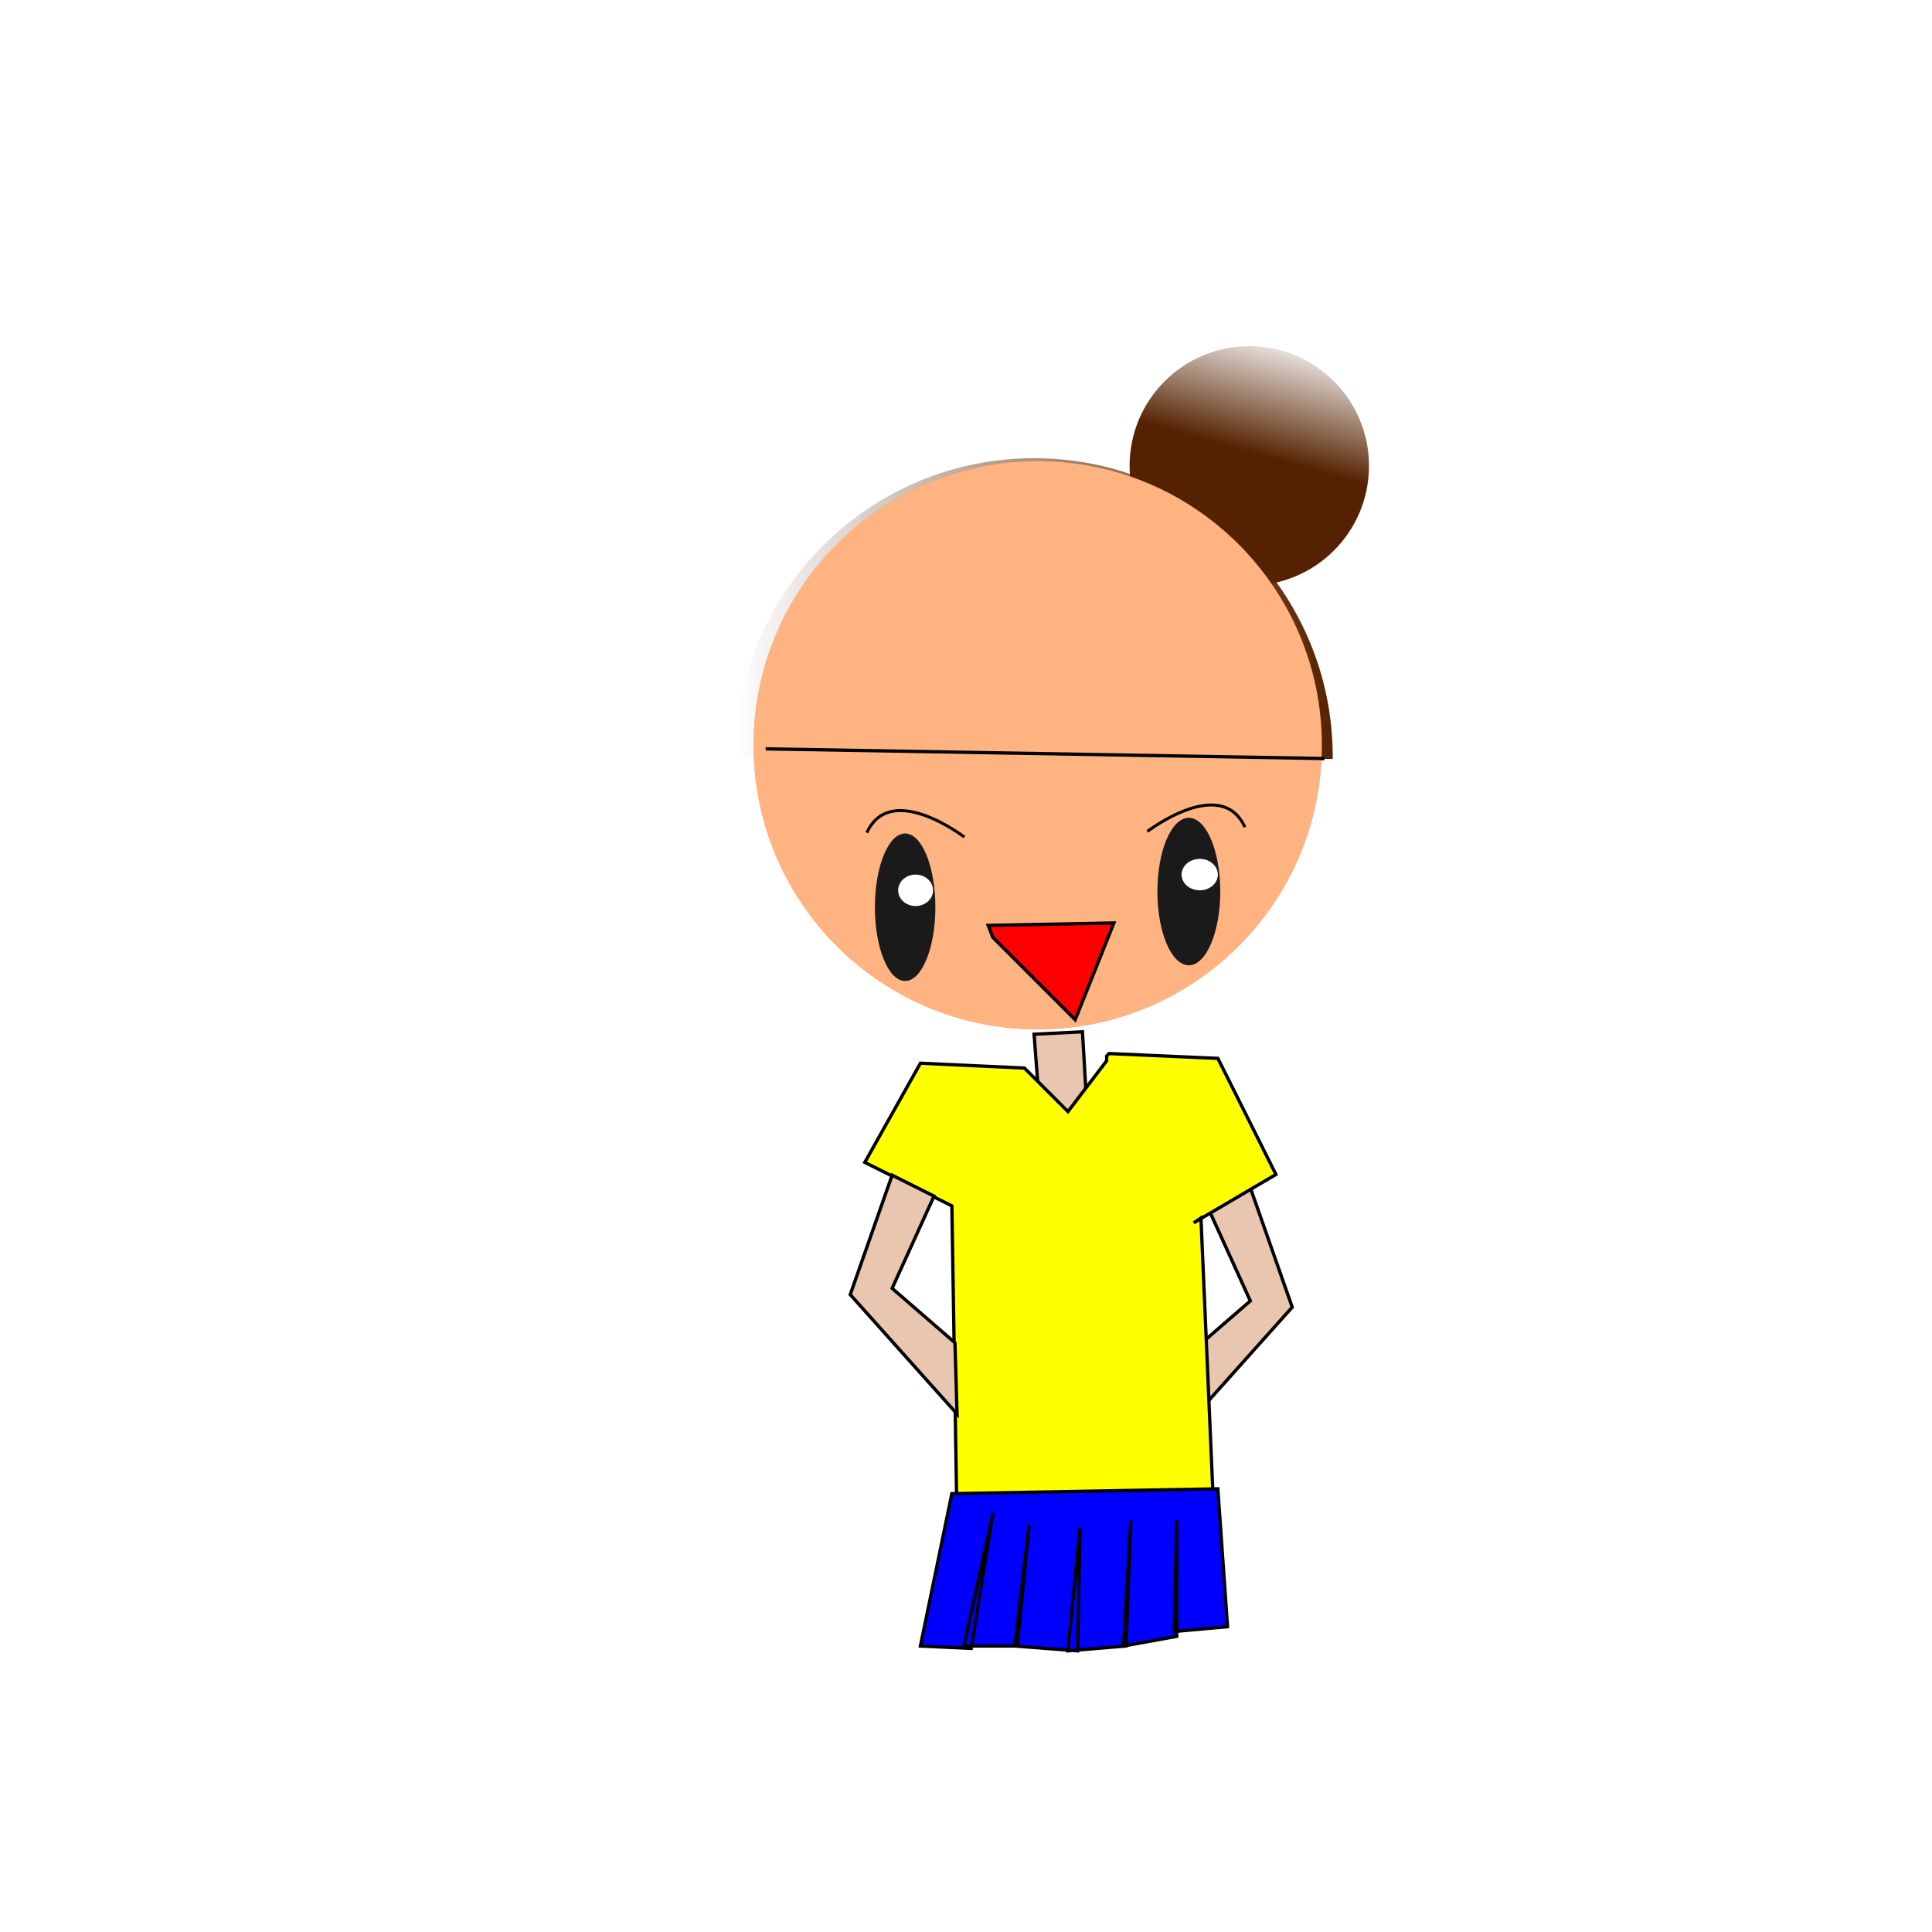 <svg:svg xmlns:dc="http://purl.org/dc/elements/1.1/" xmlns:ns1="http://www.w3.org/1999/xlink" xmlns:ns3="http://creativecommons.org/ns#" xmlns:rdf="http://www.w3.org/1999/02/22-rdf-syntax-ns#" xmlns:svg="http://www.w3.org/2000/svg" height="586.498" id="svg2" version="1.1" viewBox="-48.875 -85.35 586.498 586.498" width="586.498">
  <svg:defs id="defs4">
    <svg:linearGradient id="linearGradient4095">
      <svg:stop id="stop4097" offset="0" stop-color="#520" />
      <svg:stop id="stop4099" offset="1" stop-color="#520" stop-opacity="0" />
    </svg:linearGradient>
    <svg:linearGradient gradientUnits="userSpaceOnUse" id="linearGradient3156" x1="401.19" x2="411.47" y1="160.4" y2="123.7" ns1:href="#linearGradient4095" />
    <svg:linearGradient gradientUnits="userSpaceOnUse" id="linearGradient3158" x1="349.44" x2="530.76" y1="256.07" y2="256.07" ns1:href="#linearGradient4095" />
  </svg:defs>
  <svg:g id="layer1" transform="translate(0 -520.86)">
    <svg:use height="1052.362" id="use3534" transform="translate(-75.069 6675.2)" width="744.094" x="0" y="0" ns1:href="#path3486" />
    <svg:use height="1052.362" id="use3534-1" transform="translate(-75.069 6675.2)" width="744.094" x="0" y="0" ns1:href="#path3486" />
    <svg:path d="m444.14 221.7-31.343-17.558-35.093 7.692 7.013-35.235-18.16-30.998 35.677-4.218 23.87-26.85 15.037 32.628 32.912 14.404-26.384 24.383z" id="path4004" opacity="0" stroke-width="35.433" transform="translate(0 520.86)" />
    <svg:path d="m458.82 226.11-50.156-18.49-49.776 19.49 2.087-53.415-33.918-41.317 51.445-14.522 28.814-45.025 29.708 44.44 51.725 13.49-33.084 41.987z" id="path4006" opacity="0" stroke-width="35.433" transform="translate(0 520.86)" />
    <svg:g id="g3117" transform="translate(52.147 7.631)">
      <svg:g id="g3831" transform="translate(19.087 -16.15)">
        <svg:g id="g4112" transform="translate(-2.202 2.202)">
          <svg:path d="m422.85 160.4c0 20.069-16.269 36.338-36.338 36.338s-36.338-16.269-36.338-36.338 16.269-36.338 36.338-36.338 36.338 16.269 36.338 36.338z" fill="url(#linearGradient3156)" id="path3090-3" transform="translate(-125.17 422.86)" />
        </svg:g>
        <svg:path d="m290.71 193.44c0 47.639-38.619 86.258-86.258 86.258s-86.258-38.619-86.258-86.258 38.619-86.258 86.258-86.258 86.258 38.619 86.258 86.258z" fill="#ffb380" id="path2985" transform="translate(-9.543 476.82)" />
        <svg:path d="m112.32 671.36l169.58 2.936" fill="#1a1a1a" id="path3197" stroke="#000" stroke-width="1px" />
        <svg:path d="m343.56 604.55z" id="path3008" stroke="#000" stroke-width="1px" />
        <svg:path d="m530.76 211.06c0 50.072-40.591 90.663-90.663 90.663s-90.663-40.591-90.663-90.663c0-0.211 0.001-0.422 0.002-0.633l90.66 0.633z" fill="url(#linearGradient3158)" id="path3241-8" transform="matrix(-1 0 0 -1 633.9 884.85)" />
        <svg:path d="m228.19 696.44s22.369-17.176 29.606-1.321" fill="none" id="path3924" stroke="#000" stroke-width=".898px" />
        <svg:path d="m172.64 698.14s-22.369-17.176-29.606-1.321" fill="none" id="path3926-2" stroke="#000" stroke-width=".898px" />
        <svg:path d="m297.31 293.28c0 12.366-4.273 22.39-9.543 22.39s-9.543-10.025-9.543-22.39c0-12.366 4.273-22.39 9.543-22.39 5.271 0 9.543 10.025 9.543 22.39z" fill="#1a1a1a" id="path3960" transform="matrix(.962 0 0 1 -122.17 426.16)" />
        <svg:path d="m296.58 288.14c0 2.635-2.465 4.772-5.506 4.772s-5.506-2.136-5.506-4.772c0-2.635 2.465-4.772 5.506-4.772s5.506 2.136 5.506 4.772z" fill="#fff" id="path3962" transform="matrix(.962 0 0 1 -122.17 426.16)" />
        <svg:path d="m297.31 293.28c0 12.366-4.273 22.39-9.543 22.39s-9.543-10.025-9.543-22.39c0-12.366 4.273-22.39 9.543-22.39 5.271 0 9.543 10.025 9.543 22.39z" fill="#1a1a1a" id="path3960-1" transform="translate(-46.983 421.39)" />
        <svg:path d="m296.58 288.14c0 2.635-2.465 4.772-5.506 4.772s-5.506-2.136-5.506-4.772c0-2.635 2.465-4.772 5.506-4.772s5.506 2.136 5.506 4.772z" fill="#fff" id="path3962-2" transform="translate(-46.983 421.39)" />
        <svg:path d="m179.86 724.95 38.174-0.734-11.746 29.364-24.96-24.96z" fill="#f00" id="path4103" stroke="#000" stroke-width="1px" />
        <svg:path d="m372.93 207.02-23.375-19.226-27.832 11.89 11.062-28.172-19.909-22.796 30.211 1.815 15.528-25.979 7.61 29.293 29.506 6.74-25.508 16.289z" id="path3023" opacity="0" stroke-width=".71" transform="translate(0 520.86)" />
        <svg:path d="m368.52 179.86-40.12-22.616-38.555 25.192 9.112-45.145-35.873-28.883 45.752-5.285 16.384-43.043 19.164 41.879 45.999 2.281-33.907 31.168z" id="path3795" opacity="0" stroke-width="3.012" transform="translate(0 520.86)" />
        <svg:g id="g3799" transform="translate(-2.202 2.202)">
          <svg:path d="m422.85 160.4c0 20.069-16.269 36.338-36.338 36.338s-36.338-16.269-36.338-36.338 16.269-36.338 36.338-36.338 36.338 16.269 36.338 36.338z" fill="url(#linearGradient3156)" id="path3801" transform="translate(-125.17 422.86)" />
        </svg:g>
        <svg:path d="m290.71 193.44c0 47.639-38.619 86.258-86.258 86.258s-86.258-38.619-86.258-86.258 38.619-86.258 86.258-86.258 86.258 38.619 86.258 86.258z" fill="#ffb380" id="path3803" transform="translate(-9.543 476.82)" />
        <svg:path d="m112.32 671.36l169.58 2.936" fill="#1a1a1a" id="path3805" stroke="#000" stroke-width="1px" />
        <svg:path d="m343.56 604.55z" id="path3807" stroke="#000" stroke-width="1px" />
        <svg:path d="m530.76 211.06c0 50.072-40.591 90.663-90.663 90.663s-90.663-40.591-90.663-90.663c0-0.211 0.001-0.422 0.002-0.633l90.66 0.633z" fill="url(#linearGradient3158)" id="path3809" transform="matrix(-1 0 0 -1 635.37 884.85)" />
        <svg:path d="m228.19 696.44s22.369-17.176 29.606-1.321" fill="none" id="path3811" stroke="#000" stroke-width=".898px" />
        <svg:path d="m172.64 698.14s-22.369-17.176-29.606-1.321" fill="none" id="path3813" stroke="#000" stroke-width=".898px" />
        <svg:path d="m297.31 293.28c0 12.366-4.273 22.39-9.543 22.39s-9.543-10.025-9.543-22.39c0-12.366 4.273-22.39 9.543-22.39 5.271 0 9.543 10.025 9.543 22.39z" fill="#1a1a1a" id="path3815" transform="matrix(.962 0 0 1 -122.17 426.16)" />
        <svg:path d="m296.58 288.14c0 2.635-2.465 4.772-5.506 4.772s-5.506-2.136-5.506-4.772c0-2.635 2.465-4.772 5.506-4.772s5.506 2.136 5.506 4.772z" fill="#fff" id="path3817" transform="matrix(.962 0 0 1 -122.17 426.16)" />
        <svg:path d="m297.31 293.28c0 12.366-4.273 22.39-9.543 22.39s-9.543-10.025-9.543-22.39c0-12.366 4.273-22.39 9.543-22.39 5.271 0 9.543 10.025 9.543 22.39z" fill="#1a1a1a" id="path3819" transform="translate(-46.983 421.39)" />
        <svg:path d="m296.58 288.14c0 2.635-2.465 4.772-5.506 4.772s-5.506-2.136-5.506-4.772c0-2.635 2.465-4.772 5.506-4.772s5.506 2.136 5.506 4.772z" fill="#fff" id="path3821" transform="translate(-46.983 421.39)" />
        <svg:path d="m179.86 724.95 38.174-0.734-11.746 29.364-24.96-24.96z" fill="#f00" id="path3823" stroke="#000" stroke-width="1px" />
        <svg:path d="m372.93 207.02-23.375-19.226-27.832 11.89 11.062-28.172-19.909-22.796 30.211 1.815 15.528-25.979 7.61 29.293 29.506 6.74-25.508 16.289z" id="path3825" opacity="0" stroke-width=".71" transform="translate(0 520.86)" />
        <svg:path d="m368.52 179.86-40.12-22.616-38.555 25.192 9.112-45.145-35.873-28.883 45.752-5.285 16.384-43.043 19.164 41.879 45.999 2.281-33.907 31.168z" id="path3827" opacity="0" stroke-width="3.012" transform="translate(0 520.86)" />
      </svg:g>
      <svg:path d="m197.9 301.83c8.335 17.299-2.345-0.775 7.674 7.558 2.769 2.303 5.149 5.175 6.877 8.335 0.787 1.438-0.431 3.47 0.364 4.904 0.641 1.155 1.719-2.199 1.815-2.466-0.784-1.41-1.316-2.992-2.351-4.229-0.777-0.928-3.538-3.171-2.954-2.111 0.994 1.804 2.777 3.046 4.258 4.477 0.678 0.656 1.637 1.022 2.206 1.774 0.159 0.21-0.298 0.986-0.317 0.723-0.051-0.711 0.145-1.419 0.217-2.128-5.292 1.098-1.489 0.14-1.189 0.45 2.96 3.057 5.965 6.112 8.463 9.556 0.291 0.402-0.496 1.891-0.52 1.395-0.092-1.96 1.985-4.858 0.308-5.877-1.528-0.929-1.002 3.434-1.502 5.151 0.164-0.306 0.681-0.627 0.491-0.918-0.364-0.557-1.235-0.548-1.735-0.988-3.231-2.845-6.406-5.762-9.421-8.836-0.6-0.612-2.015-2.746-1.377-2.173 0.842 0.757 2.243 1.632 2.007 2.739-0.206 0.972-1.434-1.375-2.151-2.062-1.85-0.469-3.7-0.937-5.55-1.406 50.24 5.199 42.888 76.249-7.352 71.05-2.395-0.772-4.79-1.544-7.185-2.316-12.285-6.687 0.597-1.488-5.067 0.878-1.176 0.491-2.559-0.662-3.512-1.508-3.865-3.428-7.175-7.436-10.762-11.154-0.59-1.383-0.757-3.039-1.771-4.15-0.851-0.933-2.3-1.047-3.449-1.57 0.362 3.146 0.012-0.846-3.547-4.895-0.301-0.342-1.703-0.365-1.366-0.058 2.905 2.643 6.617 4.374 9.281 7.26 0.923 1-8.601 0.797-2.878-2.896-1.185-7.54 1.03-1.499-3.664-3.746-0.413-0.198 0.56-1.371 0.887-1.051 0.724 0.709 1.987 2.97 0.978 2.878-6.703-0.616-6.742-5.339-8.525-10.196-0.574-2.107-1.754-5.528-1.159-7.713 0.148-0.544 1.183-0.962 1.592-0.574 1.469 1.392 2.107 3.458 3.229 5.142 0.172 0.258-0.098-1.002-0.371-0.853-0.539 0.293-0.636 1.049-0.954 1.574-35.337-28.27 4.642-78.244 39.979-49.974z" id="path3910" opacity="0" stroke-width="35.433" transform="translate(0 520.86)" />
      <svg:path d="m229.78 778.54-2.202-37.44-14.682 0.734 2.936 38.908z" fill="#e9c6af" id="path3103" stroke="#000" stroke-width="1px" />
      <svg:path d="m278.54 788.45 12.719 36.249-32.433 36.249 0.636-21.622 19.078-16.534-12.719-27.981z" fill="#e9c6af" id="path3113" stroke="#000" stroke-width="1px" />
      <svg:path d="m209.96 752.11 13.214 13.214 11.746-15.416v-1.468l0.734-0.734 33.035 1.468 17.619 35.237-24.96 14.682 2.202-1.468 3.671 84.423-77.816 2.202-1.468-90.296-26.428-13.214 16.885-30.099z" fill="#ff0" id="path3990" stroke="#000" stroke-width="1px" />
      <svg:path d="m187.93 881.31 80.752-1.468 2.936 41.844-16.15 1.468 0.734-33.769v35.237l-16.15 2.936 2.202-38.174-1.468 38.174-17.619 1.468 3.671-37.44-0.734 37.44-19.087-1.468 4.405-36.706-3.671 36.706h-16.15l8.809-40.376-6.607 41.11-15.416-0.734z" fill="#00f" id="path3105" stroke="#000" stroke-width="1px" />
      <svg:path d="m169.8 784.63-12.719 36.249 32.433 36.249-0.636-21.622-19.078-16.534 12.719-27.981z" fill="#e9c6af" id="path3111" stroke="#000" stroke-width="1px" />
    </svg:g>
  </svg:g>
</svg:svg>